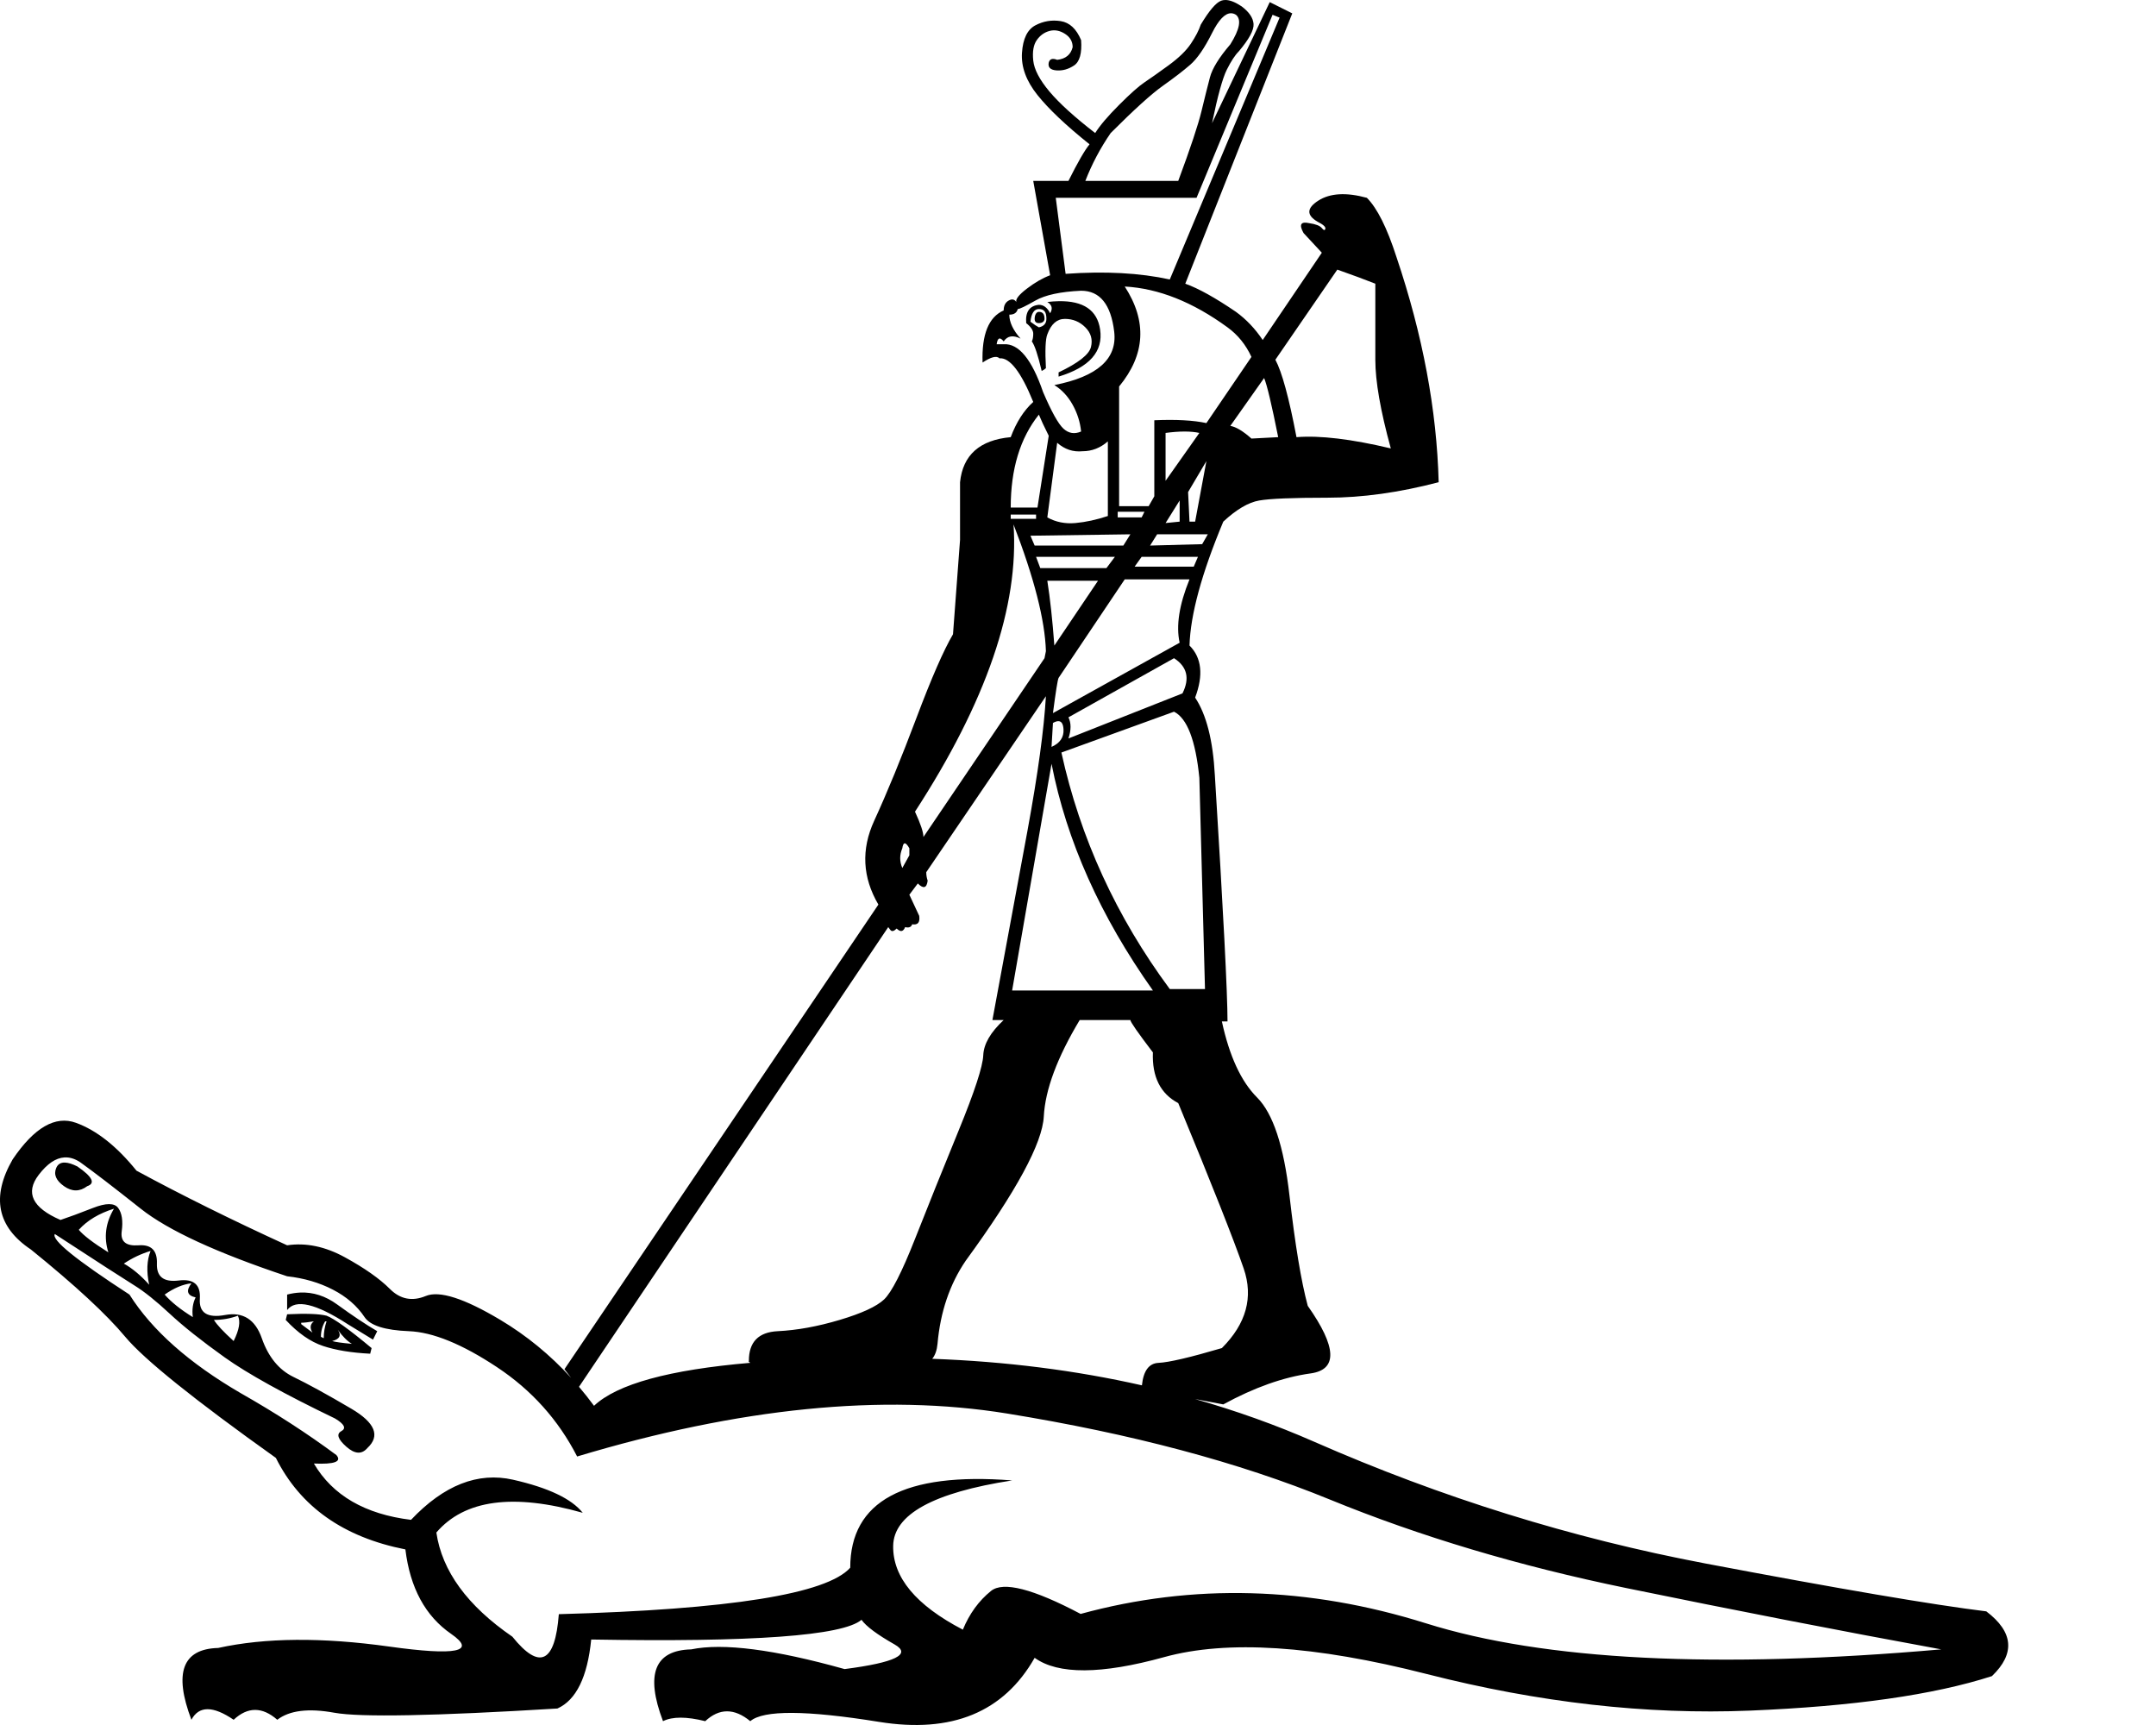 <?xml version="1.0" encoding="UTF-8" standalone="no"?>
<svg
   width="1250"
   height="1000"
   version="1.1"
   id="svg1"
   sodipodi:docname="C76A.svg"
   inkscape:version="1.4.2 (f4327f4, 2025-05-13)"
   xmlns:inkscape="http://www.inkscape.org/namespaces/inkscape"
   xmlns:sodipodi="http://sodipodi.sourceforge.net/DTD/sodipodi-0.dtd"
   xmlns="http://www.w3.org/2000/svg"
   xmlns:svg="http://www.w3.org/2000/svg">
  <defs
     id="defs1" />
  <sodipodi:namedview
     id="namedview1"
     pagecolor="#ffffff"
     bordercolor="#666666"
     borderopacity="1.0"
     inkscape:showpageshadow="2"
     inkscape:pageopacity="0.0"
     inkscape:pagecheckerboard="0"
     inkscape:deskcolor="#d1d1d1"
     inkscape:zoom="0.3775"
     inkscape:cx="467.54967"
     inkscape:cy="491.39073"
     inkscape:window-width="1680"
     inkscape:window-height="998"
     inkscape:window-x="-8"
     inkscape:window-y="-8"
     inkscape:window-maximized="1"
     inkscape:current-layer="svg1" />
  <path
     id="path1"
     style="fill:#000000;stroke:none;stroke-width:1"
     d="m 710.434,0 c -0.867,0 -1.674,0.136 -2.422,0.408 -2.993,1.088 -6.939,5.713 -11.836,13.875 -1.088,3.265 -2.992,6.937 -5.713,11.018 -2.721,4.081 -7.073,8.299 -13.059,12.652 -5.985,4.353 -10.61,7.616 -13.875,9.793 -3.265,2.176 -8.162,6.529 -14.691,13.059 -6.529,6.529 -11.154,11.971 -13.875,16.324 -11.971,-9.25 -20.812,-17.275 -26.525,-24.076 -5.713,-6.802 -8.842,-12.788 -9.387,-17.957 -0.544,-5.169 0.137,-9.113 2.041,-11.834 1.904,-2.721 4.351,-4.49 7.344,-5.307 2.993,-0.816 5.986,-0.272 8.979,1.633 2.993,1.904 4.49,4.489 4.49,7.754 -1.088,4.353 -4.081,6.802 -8.979,7.346 -2.72,-1.088 -4.352,-0.544 -4.896,1.633 -0.544,2.721 0.952,4.216 4.488,4.488 3.537,0.272 6.938,-0.679 10.203,-2.855 3.265,-2.176 4.624,-7.074 4.08,-14.691 -2.721,-6.529 -6.665,-10.203 -11.834,-11.02 -5.169,-0.816 -10.066,6.86e-4 -14.691,2.449 -4.625,2.449 -7.21,7.754 -7.754,15.916 -0.544,8.162 2.449,16.323 8.979,24.484 6.529,8.162 16.596,17.684 30.199,28.566 -2.721,3.265 -6.803,10.338 -12.244,21.221 h -20.404 l 9.795,54.686 c -4.353,1.632 -8.842,4.217 -13.467,7.754 -4.625,3.537 -6.667,6.12 -6.123,7.752 -1.088,-1.632 -2.584,-1.903 -4.488,-0.814 -1.905,1.088 -2.857,2.992 -2.857,5.713 -8.706,3.809 -12.786,13.876 -12.242,30.199 4.897,-3.265 8.163,-4.082 9.795,-2.449 5.985,-0.544 12.514,7.889 19.588,25.301 -5.441,4.897 -9.794,11.7 -13.059,20.406 -17.956,1.632 -27.751,10.338 -29.383,26.117 v 33.463 l -4.082,54.684 c -5.441,9.25 -12.515,25.439 -21.221,48.564 -8.706,23.125 -16.867,42.984 -24.484,59.58 -7.618,16.596 -6.802,32.783 2.447,48.562 l -182.01,269.342 3.863,5.021 c -12.17,-13.334 -25.835,-24.53 -40.998,-33.588 -20.949,-12.515 -35.368,-17.14 -43.258,-13.875 -7.89,3.265 -14.827,1.903 -20.812,-4.082 -5.985,-5.985 -14.691,-12.106 -26.117,-18.363 -11.427,-6.257 -22.582,-8.57 -33.465,-6.938 -32.103,-14.691 -61.212,-29.111 -87.33,-43.258 -11.427,-14.147 -23.125,-23.397 -35.096,-27.75 -11.971,-4.353 -24.214,2.721 -36.729,21.221 -12.515,21.765 -8.979,39.177 10.609,52.236 25.574,20.677 43.803,37.545 54.686,50.604 10.882,13.059 39.991,36.456 87.33,70.191 14.147,28.294 39.178,45.977 75.09,53.051 2.721,22.309 11.562,38.632 26.525,48.971 14.963,10.338 2.993,12.787 -35.912,7.346 -38.905,-5.441 -71.96,-5.169 -99.166,0.816 -20.677,0.544 -25.846,14.419 -15.508,41.625 4.353,-8.162 12.516,-8.162 24.486,0 8.162,-7.618 16.595,-7.618 25.301,0 7.074,-5.441 18.093,-6.801 33.057,-4.08 14.963,2.721 58.083,1.904 129.363,-2.449 10.882,-4.897 17.413,-18.227 19.59,-39.992 93.589,1.632 145.825,-2.178 156.707,-11.428 2.721,3.809 9.113,8.57 19.18,14.283 10.066,5.713 0.408,10.474 -28.975,14.283 -40.809,-11.427 -70.463,-15.235 -88.963,-11.426 -21.221,0.544 -26.663,14.419 -16.324,41.625 5.441,-2.72 13.602,-2.72 24.484,0 8.162,-7.618 16.869,-7.618 26.119,0 7.618,-6.53 32.51,-6.393 74.68,0.408 42.169,6.801 72.233,-5.578 90.189,-37.137 13.603,9.795 38.632,9.658 75.088,-0.408 36.456,-10.066 87.196,-6.801 152.219,9.795 65.023,16.596 127.461,23.669 187.314,21.221 59.853,-2.449 106.647,-9.114 140.383,-19.996 13.603,-13.059 12.514,-25.574 -3.266,-37.545 -31.015,-3.809 -85.291,-13.059 -162.828,-27.75 -77.537,-14.691 -153.17,-38.224 -226.898,-70.6 -22.133,-9.719 -45.145,-17.923 -68.971,-24.725 l 16.326,3.096 c 17.956,-9.794 34.824,-15.781 50.604,-17.957 15.78,-2.176 15.235,-15.234 -1.633,-39.176 -3.809,-14.147 -7.345,-35.504 -10.609,-64.07 -3.265,-28.566 -9.523,-47.475 -18.773,-56.725 -9.25,-9.25 -16.051,-23.942 -20.404,-44.074 h 3.266 c 0,-16.324 -2.449,-63.934 -7.346,-142.832 -1.088,-20.132 -4.898,-35.096 -11.428,-44.891 4.897,-13.059 3.81,-23.124 -3.264,-30.197 0.544,-17.956 7.073,-41.897 19.588,-71.824 7.618,-7.074 14.555,-11.156 20.812,-12.244 6.257,-1.088 19.451,-1.631 39.584,-1.631 20.133,0 41.625,-2.993 64.479,-8.979 -1.088,-41.897 -9.249,-85.428 -24.484,-130.59 -5.441,-16.868 -11.155,-28.294 -17.141,-34.279 -11.971,-3.265 -21.357,-2.72 -28.158,1.633 -6.801,4.353 -6.936,8.433 -0.406,12.242 3.264,1.632 4.76,2.992 4.488,4.08 -0.272,1.088 -0.953,0.952 -2.041,-0.408 -1.088,-1.36 -3.537,-2.311 -7.346,-2.855 -4.897,-1.088 -5.984,0.816 -3.264,5.713 l 10.609,11.428 -34.279,50.602 c -4.353,-6.529 -9.522,-11.969 -15.508,-16.322 -11.971,-8.162 -21.763,-13.604 -29.381,-16.324 L 749.229,7.754 736.17,1.225 702.705,71.416 c 3.265,-15.78 6.122,-26.119 8.57,-31.016 2.449,-4.897 4.761,-8.433 6.938,-10.609 C 724.198,22.717 727.055,17.412 726.783,13.875 726.511,10.338 724.199,6.937 719.846,3.672 716.173,1.223 713.035,1.171875e-8 710.434,0 Z m 3.252,7.684 c 0.978,-0.004 1.942,0.292 2.895,0.887 3.265,2.721 2.178,8.433 -3.264,17.139 -6.53,7.618 -10.476,14.012 -11.836,19.182 -1.36,5.169 -2.992,11.698 -4.896,19.588 -1.904,7.89 -6.393,21.356 -13.467,40.4 H 629.25 c 3.809,-9.794 8.706,-19.044 14.691,-27.75 13.603,-13.603 23.668,-22.717 30.197,-27.342 6.529,-4.625 11.835,-8.705 15.916,-12.242 4.081,-3.537 8.297,-9.659 12.65,-18.365 3.826,-7.652 7.487,-11.483 10.98,-11.496 z m 24.115,0.887 4.082,1.633 -63.662,151.809 c -17.412,-3.809 -37.545,-4.896 -60.398,-3.264 l -5.713,-44.074 h 81.619 z M 775.346,156.299 c 9.25,3.265 16.596,5.986 22.037,8.162 v 44.074 c 0,12.515 2.993,29.655 8.979,51.42 -22.853,-5.441 -41.083,-7.618 -54.686,-6.529 -4.353,-22.853 -8.433,-37.817 -12.242,-44.891 z m -123.244,9.795 c 19.588,1.088 39.45,8.977 59.582,23.668 5.985,4.353 10.61,10.067 13.875,17.141 l -26.117,38.361 c -7.618,-1.632 -17.684,-2.177 -30.199,-1.633 v 44.074 l -3.266,5.713 h -17.139 v -69.375 c 15.235,-18.5 16.323,-37.817 3.264,-57.949 z m -25.301,2.447 c 10.882,0 17.275,7.89 19.18,23.67 1.904,15.78 -9.658,26.118 -34.688,31.016 4.353,2.721 7.891,6.529 10.611,11.426 2.72,4.897 4.352,10.067 4.896,15.508 -3.809,1.632 -7.208,1.088 -10.201,-1.633 -2.993,-2.721 -6.939,-9.794 -11.836,-21.221 -6.529,-19.044 -14.148,-28.294 -22.854,-27.75 h -4.08 c 0.544,-3.809 1.904,-4.353 4.08,-1.633 2.176,-3.265 5.442,-3.807 9.795,-1.631 -4.353,-4.897 -6.529,-9.524 -6.529,-13.877 2.72,0 4.352,-1.087 4.896,-3.264 1.088,0 4.49,-1.632 10.203,-4.896 5.713,-3.265 14.555,-5.171 26.525,-5.715 z m -13.039,6.064 c -2.053,0.038 -4.236,0.193 -6.549,0.465 2.72,1.632 3.265,3.811 1.633,6.531 -1.632,-3.265 -3.808,-4.898 -6.529,-4.898 -5.441,0.544 -7.89,4.082 -7.346,10.611 2.721,2.176 4.08,4.217 4.08,6.121 0,1.904 -0.272,3.4 -0.816,4.488 1.632,2.176 3.536,7.891 5.713,17.141 1.088,-0.544 1.905,-1.089 2.449,-1.633 -0.544,-10.338 -0.272,-16.867 0.816,-19.588 2.176,-5.985 5.576,-8.979 10.201,-8.979 4.625,0 8.571,1.632 11.836,4.896 3.265,3.265 4.352,7.075 3.264,11.428 -1.088,4.353 -7.345,9.25 -18.771,14.691 v 2.447 c 17.956,-5.441 25.983,-14.555 24.078,-27.342 -1.666,-11.189 -9.686,-16.649 -24.059,-16.381 z m -11.445,4.547 c 3.265,0 4.359,1.905 4.359,5.729 0,2.721 -1.639,4.337 -4.359,4.881 -1.088,-0.544 -2.722,-1.631 -4.898,-3.264 0.544,-4.897 2.178,-7.346 4.898,-7.346 z m 0,1.633 c -1.508,0 -2.449,1.904 -2.449,4.08 0,1.632 0.817,2.449 2.449,2.449 2.176,0 3.262,-1.154 3.262,-2.502 0,-2.775 -1.085,-4.027 -3.262,-4.027 z m 130.588,38.359 c 1.632,3.809 4.353,15.237 8.162,34.281 l -15.508,0.814 c -4.897,-4.353 -8.977,-6.802 -12.242,-7.346 z m -130.588,21.221 c 1.088,2.721 2.992,6.803 5.713,12.244 l -6.529,41.625 h -15.508 c 0,-22.309 5.442,-40.266 16.324,-53.869 z m 84.475,9.795 c 3.265,0 6.12,0.272 8.568,0.816 l -19.588,27.75 v -27.75 c 4.081,-0.544 7.755,-0.816 11.02,-0.816 z m -44.482,5.713 v 43.258 c -6.529,2.176 -12.786,3.538 -18.771,4.082 -5.985,0.544 -11.427,-0.545 -16.324,-3.266 l 5.713,-43.258 c 4.353,3.809 9.25,5.441 14.691,4.896 5.441,0 10.338,-1.904 14.691,-5.713 z m 57.133,11.428 -6.529,35.096 h -3.266 l -0.816,-17.141 z m -15.508,22.852 v 12.244 l -8.162,0.816 z m -35.912,6.529 h 15.508 l -1.633,3.266 h -13.875 z m -62.029,1.633 h 14.691 v 2.449 h -14.691 z m 1.633,5.713 c 11.971,31.015 18.227,55.501 18.771,73.457 l -0.816,4.082 -70.191,103.654 c 0,-2.721 -1.632,-7.618 -4.896,-14.691 41.353,-63.662 60.398,-119.163 57.133,-166.502 z m 67.742,5.715 -4.082,6.529 h -51.418 l -2.449,-5.713 z m 15.508,0 h 29.383 l -3.266,5.713 -30.199,0.816 z m -70.191,13.059 h 45.705 l -4.896,6.529 h -38.361 z m 61.213,0 h 32.646 l -2.447,5.713 h -34.279 z m -9.795,13.059 h 37.545 c -5.985,14.691 -7.889,26.934 -5.713,36.729 l -73.457,40.809 c 1.632,-12.515 2.721,-19.316 3.266,-20.404 z m -44.889,0.816 h 29.383 l -25.303,37.545 c -1.089,-14.691 -2.448,-27.207 -4.08,-37.545 z m 73.455,44.891 c 7.618,4.897 9.251,11.698 4.898,20.404 l -66.111,26.117 c 1.632,-4.897 1.632,-8.977 0,-12.242 z m -74.273,22.035 c -1.088,19.044 -4.624,44.89 -10.609,77.537 l -20.404,110.186 h 6.529 c -7.618,7.074 -11.564,13.875 -11.836,20.404 -0.272,6.529 -5.033,21.085 -14.283,43.666 -9.25,22.581 -17.683,43.529 -25.301,62.846 -7.618,19.316 -13.604,31.015 -17.957,35.096 -4.353,4.081 -12.922,8.027 -25.709,11.836 -12.787,3.809 -24.758,5.985 -35.912,6.529 -11.154,0.544 -16.732,6.256 -16.732,17.139 -0.277,0.416 0.03,0.815 0.92,1.195 -47.129,4.02 -77.364,12.329 -90.699,24.924 -2.806,-3.809 -5.709,-7.48 -8.709,-11.012 l 179.291,-266.49 1.225,1.631 c 0.816,1.088 2.04,0.818 3.672,-0.814 2.176,2.176 3.81,1.904 4.898,-0.816 2.176,0.544 3.536,-2.7e-4 4.08,-1.633 3.265,0.544 4.626,-1.09 4.082,-4.898 l -5.713,-12.242 4.896,-6.529 c 3.265,3.265 5.169,2.72 5.713,-1.633 -0.544,-1.632 -0.816,-3.264 -0.816,-4.896 z m 74.275,8.979 c 7.618,3.809 12.515,16.596 14.691,38.361 L 698.625,573.369 H 678.221 C 647.206,531.472 626.257,485.765 615.375,436.25 Z m -67.141,5.486 c 1.859,-0.035 2.882,1.537 3.068,4.717 0.272,4.625 -2.04,8.025 -6.938,10.201 l 0.816,-13.875 c 1.19,-0.68 2.208,-1.027 3.053,-1.043 z m -3.867,24.713 c 8.706,44.618 28.293,88.421 58.764,131.406 h -81.617 z m -85.088,46.115 c 0.68,0 1.564,0.951 2.652,2.855 v 4.082 l -4.082,7.346 c -1.632,-3.809 -1.632,-7.619 0,-11.428 0.272,-1.904 0.749,-2.855 1.43,-2.855 z m 101.41,102.43 h 29.381 c 0,1.088 4.355,7.347 13.061,18.773 -0.544,14.147 4.353,23.94 14.691,29.381 19.588,47.339 32.238,79.307 37.951,95.902 5.713,16.596 1.497,31.968 -12.65,46.115 -18.5,5.442 -30.743,8.297 -36.729,8.568 -5.549,0.252 -8.759,4.596 -9.631,13.033 -38.449,-8.709 -78.973,-13.837 -121.572,-15.387 1.687,-2.048 2.707,-4.936 3.062,-8.664 1.632,-18.5 7.074,-34.551 16.324,-48.154 29.382,-40.265 44.481,-68.153 45.297,-83.66 0.816,-15.507 7.756,-34.143 20.814,-55.908 z M 37.369,670.967 c 3.022,-0.179 6.064,0.752 9.125,2.793 7.618,5.441 19.316,14.419 35.096,26.934 15.78,12.515 44.074,25.573 84.883,39.176 9.794,1.088 18.638,3.673 26.527,7.754 7.89,4.081 14.01,9.387 18.363,15.916 3.265,4.897 11.836,7.618 25.711,8.162 13.875,0.544 30.877,7.481 51.01,20.812 20.133,13.331 35.641,30.607 46.523,51.828 94.133,-28.294 177.248,-36.593 249.344,-24.895 72.096,11.699 134.399,28.294 186.906,49.787 52.508,21.493 109.913,38.633 172.215,51.42 62.302,12.787 123.107,24.621 182.416,35.504 -130.589,11.427 -230.163,6.393 -298.723,-15.1 -68.371,-21.434 -135.12,-23.252 -200.244,-5.453 -27.588,-14.574 -44.907,-19.012 -51.957,-13.318 -7.074,5.713 -12.513,13.195 -16.322,22.445 -27.206,-14.147 -40.674,-30.336 -40.402,-48.564 0.272,-18.228 23.263,-30.878 68.969,-37.951 -62.574,-4.897 -93.861,11.971 -93.861,50.604 -13.603,15.236 -69.921,24.213 -168.951,26.934 -2.176,28.294 -11.154,32.647 -26.934,13.059 -26.118,-17.956 -40.809,-38.087 -44.074,-60.396 16.324,-19.044 44.618,-22.854 84.883,-11.428 -6.529,-8.162 -19.996,-14.555 -40.4,-19.18 -20.405,-4.625 -40.13,3.129 -59.174,23.262 -26.662,-3.265 -45.434,-14.148 -56.316,-32.648 11.971,0.544 16.323,-1.088 13.059,-4.896 -16.868,-12.515 -35.367,-24.486 -55.5,-35.912 -29.927,-17.412 -51.42,-36.456 -64.479,-57.133 -31.015,-20.133 -45.434,-31.831 -43.258,-35.096 25.03,16.324 40.402,26.254 46.115,29.791 5.713,3.537 12.515,8.977 20.404,16.322 7.89,7.346 18.499,15.781 31.83,25.303 13.331,9.522 34.69,21.357 64.072,35.504 5.441,3.265 6.665,5.713 3.672,7.346 -2.993,1.632 -2.04,4.625 2.857,8.979 4.897,4.353 8.977,4.623 12.242,0.814 7.618,-7.074 4.488,-14.69 -9.387,-22.852 -13.875,-8.162 -25.029,-14.284 -33.463,-18.365 -8.434,-4.081 -14.556,-11.563 -18.365,-22.445 -3.809,-10.883 -10.882,-15.371 -21.221,-13.467 -10.338,1.904 -15.236,-1.223 -14.691,-9.385 0.544,-8.162 -3.536,-11.7 -12.242,-10.611 -8.706,1.088 -12.922,-2.177 -12.65,-9.795 0.272,-7.618 -3.266,-11.153 -10.611,-10.609 -7.346,0.544 -10.609,-2.177 -9.793,-8.162 0.816,-5.985 0.135,-10.474 -2.041,-13.467 -2.176,-2.993 -7.074,-2.993 -14.691,0 -7.618,2.993 -13.874,5.305 -18.771,6.938 -16.324,-7.074 -20.54,-15.779 -12.65,-26.117 4.931,-6.461 9.914,-9.841 14.951,-10.139 z m 0.33,2.986 c -2.468,-0.096 -4.162,0.928 -5.08,3.07 -1.632,3.809 -0.135,7.347 4.49,10.611 4.625,3.265 9.114,3.265 13.467,0 4.897,-1.632 2.993,-5.442 -5.713,-11.428 -2.857,-1.428 -5.245,-2.18 -7.164,-2.254 z m 28.385,26.74 c -4.897,8.162 -5.986,16.595 -3.266,25.301 -8.706,-5.441 -14.42,-9.794 -17.141,-13.059 4.897,-5.441 11.7,-9.521 20.406,-12.242 z m 21.219,24.484 c -2.176,5.441 -2.447,11.972 -0.814,19.59 -4.897,-5.441 -9.794,-9.524 -14.691,-12.244 4.897,-3.265 10.065,-5.713 15.506,-7.346 z m 23.67,18.773 c -3.265,4.353 -2.448,7.074 2.449,8.162 -1.632,3.265 -2.177,7.073 -1.633,11.426 -7.074,-4.353 -12.515,-8.706 -16.324,-13.059 5.441,-3.809 10.611,-5.985 15.508,-6.529 z m 63.127,5.355 c -2.5,0.102 -5.042,0.494 -7.627,1.174 v 8.979 c 4.897,-6.529 16.596,-3.809 35.096,8.162 7.074,4.353 11.971,7.344 14.691,8.977 l 2.449,-4.896 c -6.529,-3.809 -14.284,-8.978 -23.262,-15.508 -6.734,-4.897 -13.849,-7.193 -21.348,-6.887 z m 6.248,12.396 c -3.809,-0.136 -8.434,-0.069 -13.875,0.203 l -0.814,3.266 c 7.074,7.618 14.281,12.651 21.627,15.1 7.346,2.449 16.461,3.944 27.344,4.488 l 0.816,-3.264 c -13.059,-10.882 -21.766,-17.141 -26.119,-18.773 -2.176,-0.544 -5.17,-0.884 -8.979,-1.02 z m -42.441,1.02 c 1.632,3.265 0.817,8.162 -2.447,14.691 -5.985,-5.441 -9.795,-9.522 -11.428,-12.242 4.897,-10e-6 9.522,-0.817 13.875,-2.449 z m 44.074,3.266 c -2.176,1.633 -2.449,3.809 -0.816,6.529 l -6.529,-4.896 v -0.816 c 1.632,0 4.081,-0.272 7.346,-0.816 z m 6.529,0 h 0.816 c -1.088,3.265 -1.633,6.528 -1.633,9.793 l -1.631,-0.816 c 0,-3.265 0.815,-6.256 2.447,-8.977 z m 7.346,4.896 c 2.721,3.809 5.441,6.53 8.162,8.162 -5.985,-0.544 -9.793,-1.089 -11.426,-1.633 4.353,-1.088 5.44,-3.265 3.264,-6.529 z"
     sodipodi:nodetypes="ssccsssccsssscccsccsscsccccscsccccccccsscccssssccsccsccssccccccccscccccscsssccssccscssccccccssccccccscccccccccscccssccsscccsssscccccccccscccccccccccccccscccscccccccscsccccsccccsssccssssccssssssccccccccccscccsccscccccccccccccccccccccccccccccccccccccccccccccccccccccccccccccccccccccssscccccccccccccccccccccccscccsccccsccccsccccsccccccscscscsssscssscscscsccccccsccccccssscsccssssssscssscsssssccscccccccccccccscccccsssccscccscccccccccccccccccc" />
</svg>
